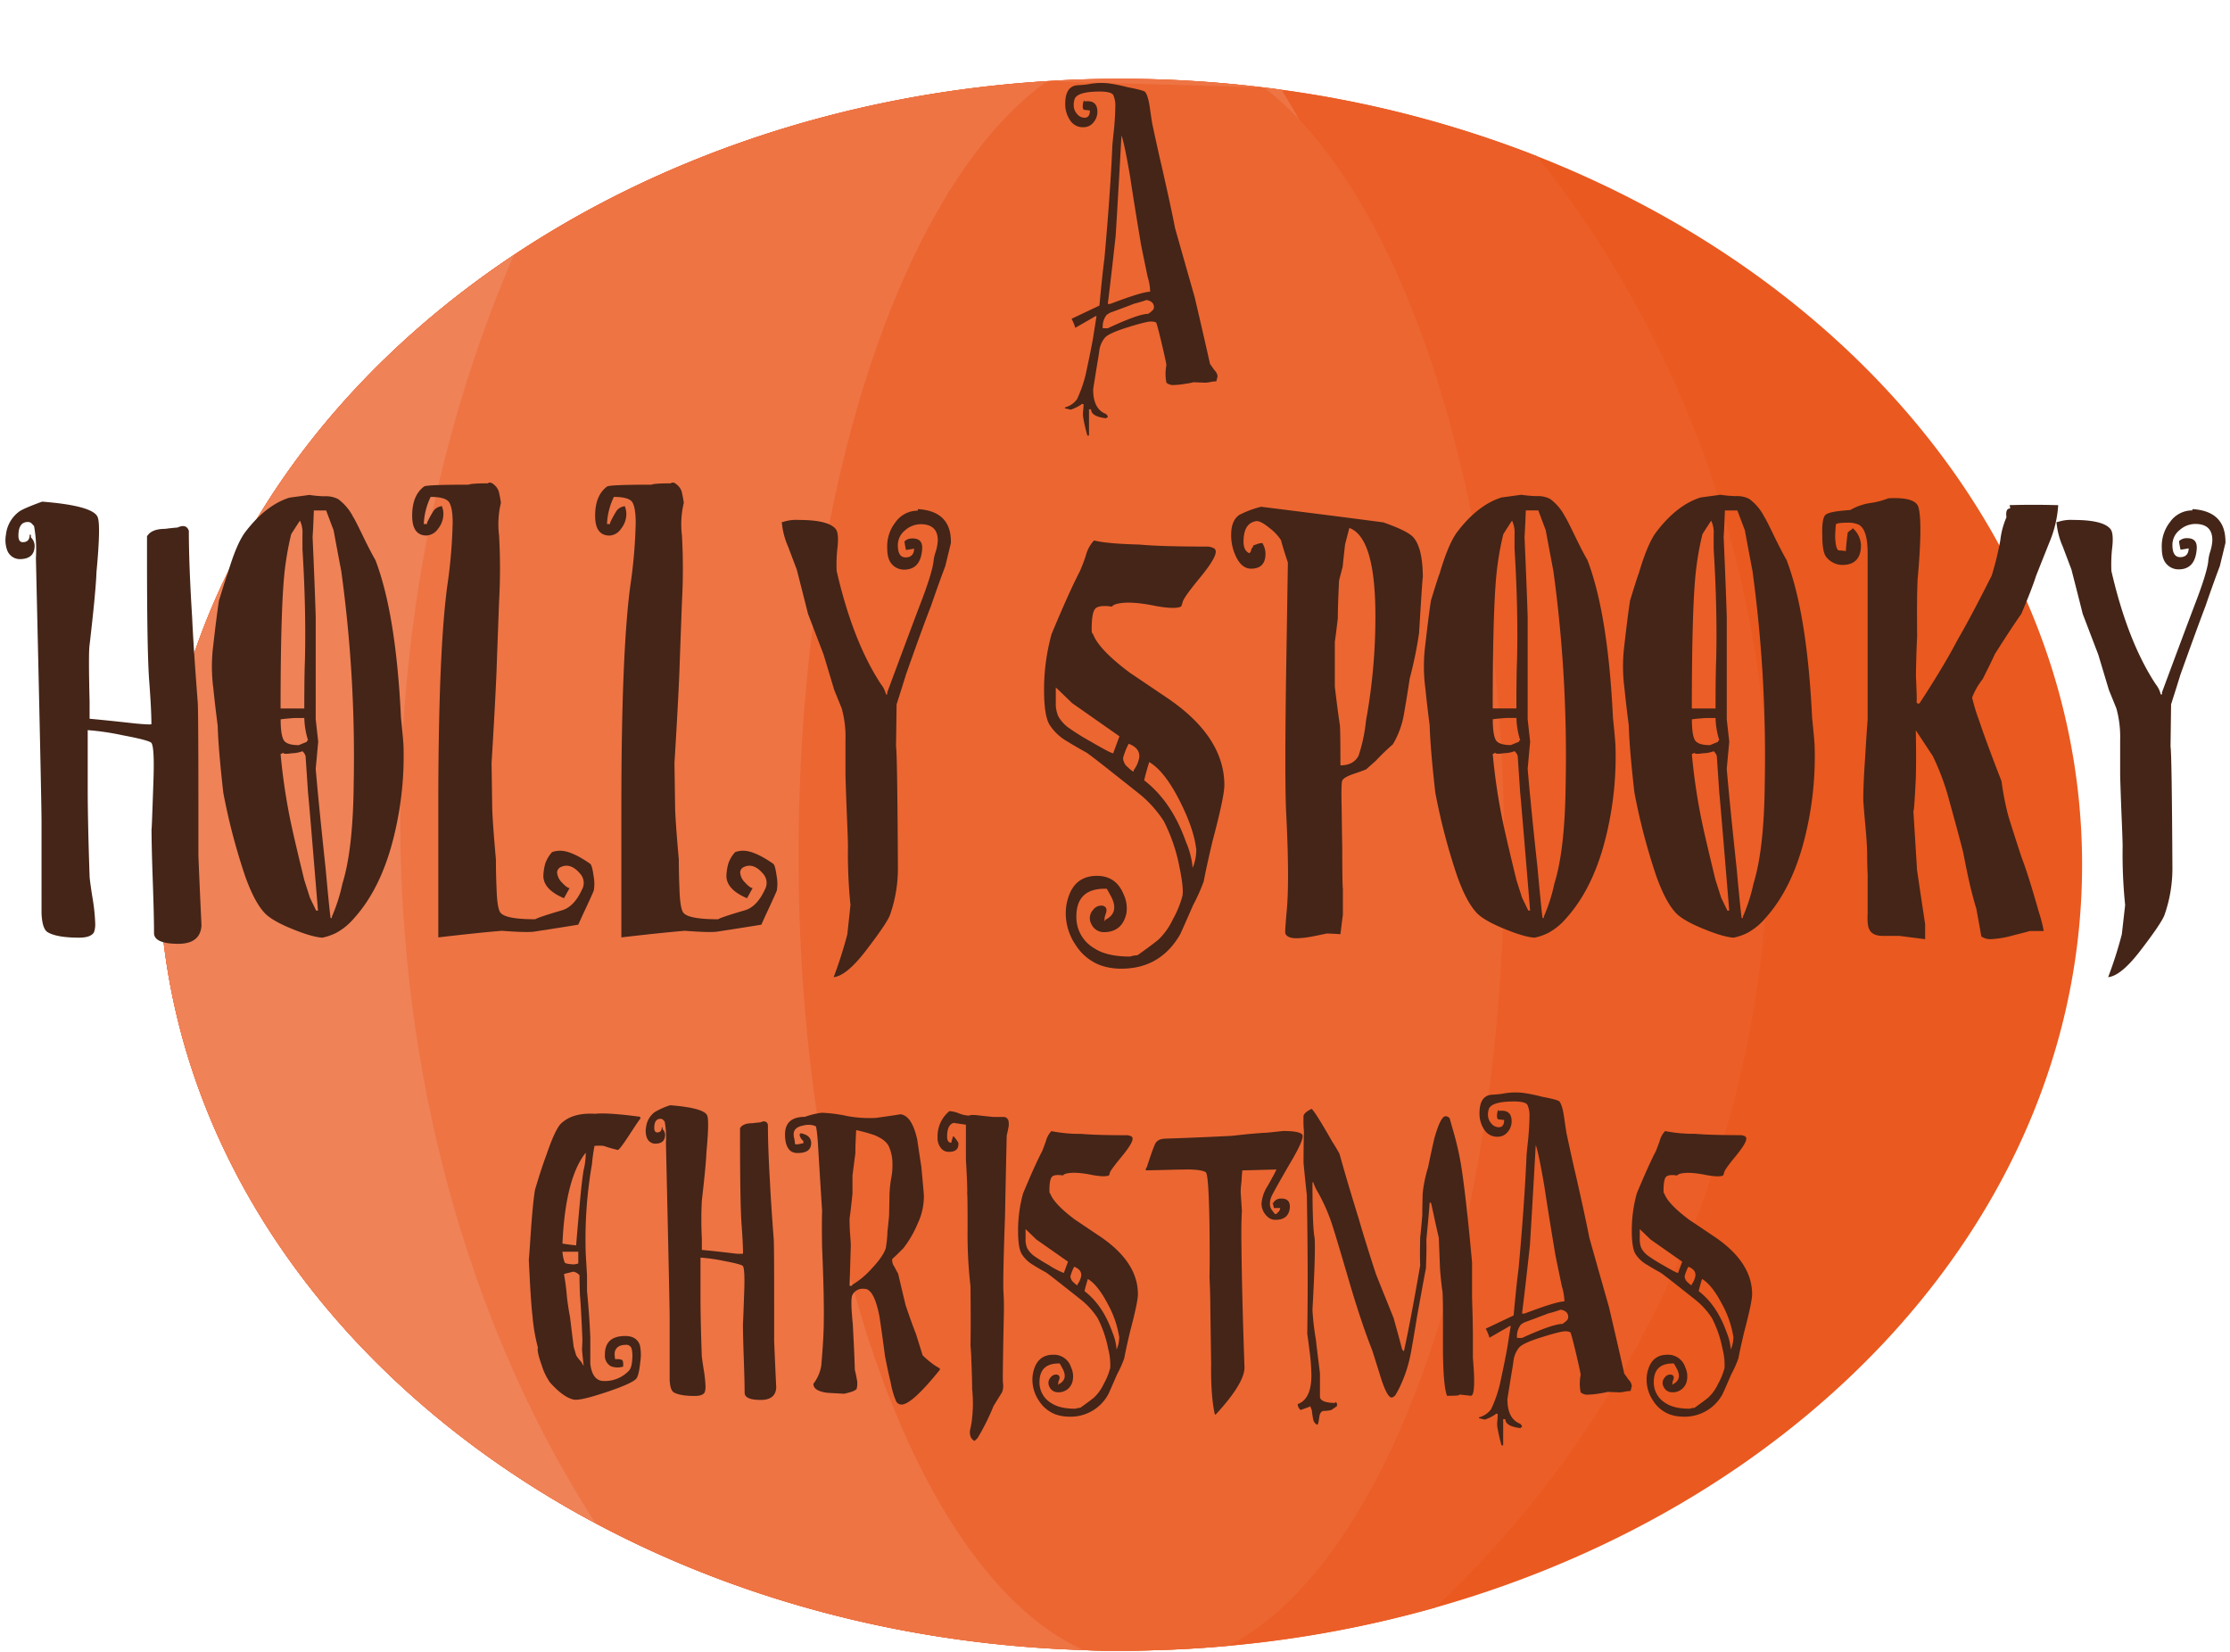 <svg xmlns="http://www.w3.org/2000/svg" width="675" height="500" viewBox="0 0 675 500"><defs><style>.cls-1{fill:#ea591f;}.cls-2{fill:#eb5e28;}.cls-3{fill:#ee7444;}.cls-4{fill:#ec6632;}.cls-5{fill:#ef8257;}.cls-6{fill:#442518;}</style></defs><title>start_screen_title</title><g id="final"><path class="cls-1" d="M630.23,261.75c0,104.13-81.84,192.62-195.8,224.85a344.21,344.21,0,0,1-62.67,11.57q-11.29,1.05-22.83,1.34c-3.23.09-6.49.14-9.75.14-3.74,0-7.48,0-11.19-.2C172.43,494.66,48.13,390.07,48.13,261.75c0-125.3,118.5-228,268.91-237.2q11-.71,22.14-.7a356.35,356.35,0,0,1,43.44,2.64c1.79.2,3.56.44,5.34.7a335.51,335.51,0,0,1,77.25,20.07C562.83,85.65,630.23,167.26,630.23,261.75Z"/><path class="cls-2" d="M535.44,250.15c0,93.62-38.93,177.84-101,236.45a344.21,344.21,0,0,1-62.67,11.57q-11.29,1.05-22.83,1.34c-3.23.09-6.49.14-9.75.14-3.74,0-7.48,0-11.19-.2C172.43,494.66,48.13,390.07,48.13,261.75c0-125.3,118.5-228,268.91-237.2q11-.71,22.14-.7a356.35,356.35,0,0,1,43.44,2.64c1.79.2,3.56.44,5.34.7a335.51,335.51,0,0,1,77.25,20.07C509.11,102.53,535.44,173.15,535.44,250.15Z"/><path class="cls-3" d="M444.65,237.09c0,104.07-36.93,197.66-95.72,262.42-3.23.09-6.49.14-9.75.14-3.74,0-7.48,0-11.19-.2C172.43,494.66,48.13,390.07,48.13,261.75c0-125.3,118.5-228,268.91-237.2q11-.71,22.14-.7a356.35,356.35,0,0,1,43.44,2.64c1.79.2,3.56.44,5.34.7,1.79,2.93,3.53,5.92,5.24,8.93l0,0C425.67,93.22,444.65,162.47,444.65,237.09Z"/><path class="cls-4" d="M455.33,258.85c0,117.09-35.75,215-83.57,239.32q-11.29,1.05-22.83,1.34c-3.23.09-6.49.14-9.75.14-3.74,0-7.48,0-11.19-.2-49.16-22-86.27-121.33-86.27-240.6,0-110.25,31.69-203.46,75.32-234.3l65.58,1.94a89.41,89.41,0,0,1,10.58,9.63l0,0C429.89,75,455.33,160.09,455.33,258.85Z"/><path class="cls-5" d="M180.25,461.07C100.68,418.62,48.13,345.19,48.13,261.75c0-74.47,41.87-140.94,107.4-184.55-17.79,41.2-29.4,87.65-33.11,137.29C115.42,308.26,138.06,395.67,180.25,461.07Z"/><path class="cls-6" d="M367.55,112a3.12,3.12,0,0,1,1,1.92c-.17.64-.29,1.14-.38,1.51a9.67,9.67,0,0,0-1.82.21,10.4,10.4,0,0,1-1.45.2l-3.65-.14a19.59,19.59,0,0,1-2.52.48,22.48,22.48,0,0,1-3.28.35,3.2,3.2,0,0,1-2.39-.69,13.92,13.92,0,0,1,0-5.34q-.13-1.09-1.51-6.91c-.93-3.87-1.47-5.86-1.64-6a3.84,3.84,0,0,0-1.51-.27q-1.52,0-7.56,1.91-5.16,1.65-6.36,2.94a7.69,7.69,0,0,0-1.7,3.77c-.17,1.28-.38,2.6-.63,4q-1.26,7.8-1.26,7.93,0,5.9,3.78,7.39a1.31,1.31,0,0,1,.44.41,1.17,1.17,0,0,1,.19.69h-.38v.27c-3.11-.36-4.66-1.28-4.66-2.73h-.63v7.93h-.5a53.85,53.85,0,0,1-1.26-5.47,7.74,7.74,0,0,1,0-2.05q.12-1.51.12-1.92-.63-.27-.63,0A12.56,12.56,0,0,1,324.1,124l-1.77-.41v-.27a6.49,6.49,0,0,0,3.66-2.47,39.28,39.28,0,0,0,2.64-7.52c1.34-6.21,2.19-10.49,2.52-12.87l.76-4.79h-.25l-6.18,3.56a14.1,14.1,0,0,0-1.13-2.74l8.44-4q.88-9.58,1.51-14.24,1.77-19.56,2.39-33.94c0-.36.17-2.1.51-5.2q.38-4.24.38-6.57a7.8,7.8,0,0,0-.63-3.83c-.43-.64-1.77-1-4-1q-6.93,0-7.69,2.33A5.49,5.49,0,0,0,325,31.8a3.9,3.9,0,0,0,1,2.67,2.94,2.94,0,0,0,2.26,1.16c1.1,0,1.64-.73,1.64-2.19l-1.7-.2c-.38-.05-.52-.53-.44-1.44s.25-1.37.5-1.37v.28q3.92-.55,3.91,3.14a4.9,4.9,0,0,1-1.2,3.22,3.82,3.82,0,0,1-3.08,1.44,4.56,4.56,0,0,1-4-2.12,8.63,8.63,0,0,1-1.45-5q0-5.61,4.16-5.61c1.26-.09,2.18-.18,2.77-.27a20.22,20.22,0,0,1,6.17-.28,49,49,0,0,1,5.79,1.17c3.19.61,5,1.09,5.29,1.43.59.73,1.05,2.24,1.39,4.53.25,1.73.5,3.42.76,5.07q2,9.32,2.77,12.47,2.9,12.75,4.15,19.19,3.92,13.84,5.92,20.83,3.15,13.44,4.66,20.29C366.38,110.3,366.8,110.9,367.55,112ZM349.29,93c0-1.19-.76-1.92-2.27-2.19a36.16,36.16,0,0,1-3.65,1.09q-4.29,1.65-6.55,2.46a5.54,5.54,0,0,0-1.89,1,5.74,5.74,0,0,0-1.13,4h1.51Q344.63,95,347.53,95a8.3,8.3,0,0,0,1.38-1.1A1.36,1.36,0,0,0,349.29,93Zm-14-1h.75q9.7-3.7,12.1-3.7a16.13,16.13,0,0,0-.76-4.51q-1.51-7.26-2-9.72-2.26-13.55-3.27-20.39Q340.34,43.31,339.46,41q-1.12,20.25-1.76,30.38Q336.19,85.18,335.31,92Z"/><path class="cls-6" d="M12.76,151.84q15.5,1.23,16.82,4.72.95,2.48-.38,16.63-.19,5.75-2.08,22-.37,2.25,0,17.24v5.13q4.77.42,13.93,1.44c3.06.28,4.65.34,4.78.2q0-4.3-.67-13.13t-.66-37.78v-5.95c.88-1.5,2.71-2.26,5.48-2.26.88-.13,2.14-.27,3.78-.41,1.76-.82,2.9-.47,3.4,1q0,10.25,1,26.23.38,8.61,1.7,25.82.18,3.08.19,29.11v17q.26,7,.94,21.31-.37,5.53-7,5.54c-4.91,0-7.37-1.1-7.37-3.28q0-5.12-.38-15.86t-.37-16.06q0,2.87.56-13.71.38-10.44-.58-11.87c-.38-.54-3.3-1.33-8.76-2.35A78.44,78.44,0,0,0,26.55,221v17.45q0,10.28.57,26.69,0,1,.85,6.46a57.44,57.44,0,0,1,.85,7.91,7.15,7.15,0,0,1-.37,2.67c-.63,1.09-2.12,1.64-4.49,1.64q-6.72,0-9.52-1.64c-1.12-.69-1.74-2.6-1.87-5.75V248.53q0-6.17-1.7-79.65a40,40,0,0,0-.56-9.65l-.67-.72A1.58,1.58,0,0,0,8.42,158q-2.83,0-2.84,4.11c0,1.37.44,2,1.32,2,1.39,0,2.08-.75,2.08-2.26h.38v.82a3.64,3.64,0,0,1,1.13,2.47q0,4.09-4.53,4.1a4.11,4.11,0,0,1-3.78-2.67,9,9,0,0,1-.38-4.72,10,10,0,0,1,4-7Q7.09,153.9,12.76,151.84Z"/><path class="cls-6" d="M119.51,252q-3.78,16.43-12.28,25.87a19.19,19.19,0,0,1-5.48,4.51,17.5,17.5,0,0,1-4.16,1.44Q94.38,283.65,88,281t-8.32-5.14q-2.83-3.27-5.48-10.67a188.06,188.06,0,0,1-6.61-25.25q-1.51-13.35-1.7-20.32-.75-5.75-1.32-11.3a51.09,51.09,0,0,1-.19-11.49q1.13-10.05,1.89-15,2.26-7.38,2.64-8.21,2.66-9,5.29-12.52,6.24-8.21,13.42-10.47l6-.82a37.54,37.54,0,0,0,4.54.41,8.16,8.16,0,0,1,4.15.82,15.26,15.26,0,0,1,4.54,5.34c.38.55,1.38,2.5,3,5.85s2.9,5.78,3.78,7.29q6.24,16.22,7.75,47.83c.38,3.56.63,6.29.75,8.21A101.38,101.38,0,0,1,119.51,252ZM84.93,214.45h7.18V214q0-9.43.19-14.16.38-15.4-.75-33.67V161.7a8.29,8.29,0,0,0-.76-4.11c-1.26,1.92-2.14,3.28-2.65,4.11a90.24,90.24,0,0,0-1.7,9Q84.93,180.8,84.93,214.45Zm8.32,9.65a24.62,24.62,0,0,1-1.14-6.77h-3c-1.89.14-3.28.27-4.16.41,0,3,.29,5.06.85,6.16s2.11,1.64,4.63,1.64c1-.41,1.83-.75,2.46-1C92.87,224.24,93,224.1,93.25,224.1Zm3,51.53q-2.83-34.49-3-35.52l-.76-11.29a3.38,3.38,0,0,0-.94-1.43,9.73,9.73,0,0,1-3.22.61c-1.76.28-2.64.21-2.64-.2a1.1,1.1,0,0,1-.76.41,183.66,183.66,0,0,0,2.84,19.5q1.13,5.55,4.34,18.68l1.7,5.34,1.89,3.9Zm7-103q-1.52-8-2.27-12.12l-2.26-6H95c-.13,3.7-.26,6.36-.38,8q.71,16.22.94,24.22v31l.76,6.77-.76,8.21q.87,10.28,3,30.18,1.13,12.32,1.51,15h.38v-.41a52.36,52.36,0,0,0,3.21-10.06q3.21-10.26,3.4-30.18A412.39,412.39,0,0,0,103.26,172.58Z"/><path class="cls-6" d="M141.8,146.71q.94-.41,5.86-.41c.5-.41,1.13-.27,1.89.41a4.57,4.57,0,0,1,1.41,2,34.37,34.37,0,0,1,.66,3.49,27.81,27.81,0,0,0-.56,9.86,177.22,177.22,0,0,1,0,20.11q-.76,20.53-.76,20.94-.44,10.47-1.51,27.92,0-.62.19,12.73,0,3.69,1.13,16.42,0,4.32.19,8.62.19,6.58,1.32,7.6,1.71,1.85,10.4,1.85c.62-.41,3.27-1.3,7.93-2.67q3.78-1,6.24-6.37a4.14,4.14,0,0,0-.38-4.51c-2-2.46-4-3.22-6.05-2.26a1.85,1.85,0,0,0-1.13,1.64,4.71,4.71,0,0,0,1.51,3.08c1,1.1,1.76,1.64,2.27,1.64l-1.7,3.08q-6.24-2.65-6.24-6.77a15.83,15.83,0,0,1,.57-3.7,9.89,9.89,0,0,1,2.08-3.49,7.2,7.2,0,0,1,2.45-.41q3.41,0,9.07,3.94c.38.28.73,1.45,1,3.52a12.62,12.62,0,0,1,.1,4.56q-.57,1.46-3.39,7.46l-1.32,2.9q-4.51.75-13,2.05-2.07.42-10.16-.2-7.35.61-19.2,2V244.22q0-46.6,2.72-66.92a153.23,153.23,0,0,0,1.63-19.09q0-4.32-1-6.06t-5.67-1.74a21,21,0,0,0-2.08,8.21h1v-.41A29.53,29.53,0,0,1,131,155a3.4,3.4,0,0,1,2.46-1.74c.25-.14.37-.07.37.2a5.77,5.77,0,0,1,.38,2.06,7.13,7.13,0,0,1-1.6,4.51,4.52,4.52,0,0,1-3.5,2.06q-4.35,0-4.35-6,0-6.15,3.59-8.82Q129,146.71,141.8,146.71Z"/><path class="cls-6" d="M197.16,146.71q.94-.41,5.85-.41c.51-.41,1.14-.27,1.89.41a4.52,4.52,0,0,1,1.42,2,34.37,34.37,0,0,1,.66,3.49,27.81,27.81,0,0,0-.56,9.86,182,182,0,0,1,0,20.11q-.76,20.53-.76,20.94-.43,10.47-1.51,27.92,0-.62.19,12.73,0,3.69,1.13,16.42,0,4.32.19,8.62c.12,4.39.57,6.92,1.32,7.6q1.71,1.85,10.39,1.85.94-.62,7.94-2.67,3.78-1,6.23-6.37a4.12,4.12,0,0,0-.37-4.51c-2-2.46-4-3.22-6-2.26a1.83,1.83,0,0,0-1.13,1.64,4.71,4.71,0,0,0,1.51,3.08c1,1.1,1.76,1.64,2.27,1.64l-1.7,3.08q-6.24-2.65-6.24-6.77a15.83,15.83,0,0,1,.57-3.7,9.89,9.89,0,0,1,2.08-3.49,7.2,7.2,0,0,1,2.45-.41q3.4,0,9.07,3.94c.38.28.72,1.45,1,3.52a12.56,12.56,0,0,1,.09,4.56q-.56,1.46-3.38,7.46l-1.32,2.9q-4.52.75-13,2.05c-1.39.28-4.77.21-10.17-.2q-7.34.61-19.19,2V244.22q0-46.6,2.71-66.92a151.31,151.31,0,0,0,1.63-19.09q0-4.32-.94-6.06t-5.67-1.74a20.83,20.83,0,0,0-2.08,8.21h.95v-.41a29.53,29.53,0,0,1,1.7-3.19,3.38,3.38,0,0,1,2.45-1.74c.26-.14.38-.07.38.2a6,6,0,0,1,.38,2.06,7.14,7.14,0,0,1-1.61,4.51,4.49,4.49,0,0,1-3.49,2.06q-4.35,0-4.35-6,0-6.15,3.59-8.82Q184.31,146.71,197.16,146.71Z"/><path class="cls-6" d="M277.83,154.1q10.2.61,10,10.26l-1.7,7c-1.14,3-2.59,7-4.35,12.12q-2.64,6.76-7.56,20.73-.94,3.08-2.83,9L271.22,226q.38,1.85.57,36.54a42.43,42.43,0,0,1-2.46,14.58q-1.12,2.67-7.27,10.67t-10.11,8h.38a126.51,126.51,0,0,0,4.15-13l.95-8.86a151.33,151.33,0,0,1-.76-17.71q0-1.84-.38-10.7c-.25-6.59-.37-10.36-.37-11.33V224.09a32.45,32.45,0,0,0-1.14-9.67l-2.26-5.56-3.22-10.71-4.72-12.35q-1.14-4.53-3.4-13.39l-2.65-7a23.23,23.23,0,0,1-1.89-7.41H237a12.48,12.48,0,0,1,4.73-.62q9.25,0,11.33,2.88.94,1.44.38,6a43,43,0,0,0-.19,6.57q4.91,21.36,13.42,34.28a7.75,7.75,0,0,1,1.51,3.08h.38v-.61q5.48-14.79,9.82-26.28,3.59-9.24,4.16-13.14a13.16,13.16,0,0,1,.66-3.08,13.46,13.46,0,0,0,.66-3.49q0-4.92-5.18-4.92a7.21,7.21,0,0,0-4.71,1.84,5.7,5.7,0,0,0-2.2,4.52c0,2.46.78,3.69,2.36,3.69s2.55-.88,2.55-2.66c-.63.13-1.45.27-2.46.41-.37-1.78-.5-2.67-.37-2.67a3.37,3.37,0,0,1,2.37-.82c2.07,0,3,1,2.92,3.08-.26,4.24-2.08,6.36-5.48,6.36a4.83,4.83,0,0,1-3.59-1.54c-1-1-1.51-2.63-1.51-4.82a11.86,11.86,0,0,1,2.5-8,8.21,8.21,0,0,1,6.75-3.49Z"/><path class="cls-6" d="M370.6,237.65q0,3.49-3.59,17-1.89,8-2.65,12.11a53.08,53.08,0,0,1-3.21,7.19q-3.21,7.38-4,9-6,10.26-17.76,10.26a19.32,19.32,0,0,1-6.23-1,15.3,15.3,0,0,1-7.56-6.16,17,17,0,0,1-3-9.65,14.9,14.9,0,0,1,.75-4.72q2.08-6.57,8.69-6.57,5.86,0,8.13,5.75a9.65,9.65,0,0,1,.75,5.75q-1.32,5.54-6.8,5.54a4.11,4.11,0,0,1-3.78-2.47,3.65,3.65,0,0,1,.57-4.31,3,3,0,0,1,2.83-1.23c1.14.28,1.45,1.1.95,2.47s-.44,2.25-.19,2.25v-.41q4.15-2,2.08-6.57c-1.14-2.18-1.7-3.14-1.7-2.87q-9.08-.21-9.07,8.42a10.85,10.85,0,0,0,5.48,9.64q3.78,2.47,10.77,2.47a9.18,9.18,0,0,1,2.26-.41q4.35-3.09,6.33-4.72A20.69,20.69,0,0,0,355,278.3a30.89,30.89,0,0,0,2.93-7.19q.38-2.46-.95-8.82a51.88,51.88,0,0,0-4.72-13.76,35.57,35.57,0,0,0-6.61-7.59q-1-.83-7.75-6.16-7.76-6.17-9.07-7-3-1.65-6-3.49a15.2,15.2,0,0,1-5.19-5c-1.07-1.85-1.61-5.3-1.61-10.37a63.08,63.08,0,0,1,2.27-17q5.3-12.72,8.5-18.88a51.59,51.59,0,0,0,1.89-4.93,10.36,10.36,0,0,1,2.46-4.52q4,1,13.6,1.23,6.62.63,21,.62a6.09,6.09,0,0,1,1.7.51A1.18,1.18,0,0,1,368,167q0,2.06-4.82,7.91t-5.19,7.28q-.39,1.44-.57,1.44-1.89.83-7.56-.2-7.94-1.65-11.9-.62c-.88.28-1.32.55-1.32.82-2.77-.41-4.51-.17-5.2.72s-1,2.91-1,6.06c0,.95.13,1.43.38,1.43q1.69,4.73,11.34,11.91.94.61,10.39,7Q370.6,222.67,370.6,237.65Zm-31.75-14.78L324.5,212.81c-2.4-2.32-4-3.9-4.92-4.72v4.52a9.53,9.53,0,0,0,.76,4.2,11,11,0,0,0,3,3.39,72.37,72.37,0,0,0,6.9,4.31c4,2.33,6.2,3.49,6.71,3.49Zm6,5.95q0-2.46-3.21-3.69a20.63,20.63,0,0,0-1.7,4.31,3.82,3.82,0,0,0,1.42,2.77c.94.89,1.54,1.33,1.79,1.33v-.41A8.79,8.79,0,0,0,344.9,228.82Zm17.19,27.92q-.75-6.15-5.19-14.78t-9-11.29c-.75,2.46-1.26,4.31-1.51,5.54q8.31,6.38,12.66,18.68A25.09,25.09,0,0,1,361,262.7,14.2,14.2,0,0,0,362.09,256.74Z"/><path class="cls-6" d="M430.68,175q0-2.25-1.14,16.63a125.92,125.92,0,0,1-2.83,13.75q-.76,5.13-1.7,10.47a26.52,26.52,0,0,1-3.4,9.44,69.12,69.12,0,0,0-5.11,4.93l-3,2.67c-1.39.55-2.71,1-4,1.44q-2.83,1-3.21,1.95c-.25.61-.31,3.32-.19,8.1q.19,13.56.19,11.91,0,11.51.19,12.73v7.8l-.75,5.95c-1.89-.13-3.28-.2-4.16-.2-1.26.27-2.58.55-4,.82a28.59,28.59,0,0,1-5.1.61c-1.89,0-3-.47-3.4-1.43q-.19-.21.38-6.57.94-9.44-.19-31-.39-10.47,0-38.8l.57-35.92q-1.51-4.51-2.08-6.78a14.61,14.61,0,0,0-3.5-3.69c-1.83-1.51-3.18-2.19-4.06-2.06q-3.78.63-3.78,6.16c0,1.65.44,2.74,1.32,3.29.38.41.69.2,1-.62a1,1,0,0,1,.28-.72,1,1,0,0,0,.29-.71c2-.83,3-1,3-.42a6.19,6.19,0,0,1,.75,2.88q0,4.51-4.34,4.52c-1.77,0-3.21-1.06-4.35-3.19a14.82,14.82,0,0,1-1.7-7.08c0-2.87.82-4.86,2.46-6a30,30,0,0,1,6.61-2.47q23.06,2.88,37,4.73,7,2.46,8.88,4.31Q430.68,165.59,430.68,175Zm-14.36,11.5q0-23.82-7.89-26.69l-1.28,4.92q-.56,4.93-.73,6.78c-.61,2.33-1,3.77-1.1,4.31q-.37,7.39-.37,11.29c-.37,3.15-.67,5.54-.91,7.19v13.54q.93,7.81,1.51,11.5.18,1,.19,12.32c2.64,0,4.47-1,5.47-2.88a49.21,49.21,0,0,0,2.27-10.67A174.25,174.25,0,0,0,416.32,186.54Z"/><path class="cls-6" d="M486.41,252q-3.78,16.43-12.28,25.87a19.05,19.05,0,0,1-5.48,4.51,17.35,17.35,0,0,1-4.16,1.44q-3.21-.19-9.63-2.87t-8.32-5.14q-2.84-3.27-5.48-10.67a188.06,188.06,0,0,1-6.61-25.25q-1.51-13.35-1.7-20.32-.75-5.75-1.32-11.3a51.09,51.09,0,0,1-.19-11.49c.76-6.7,1.38-11.7,1.89-15q2.26-7.38,2.64-8.21,2.66-9,5.29-12.52,6.24-8.21,13.42-10.47l6-.82a37.29,37.29,0,0,0,4.53.41,8.23,8.23,0,0,1,4.16.82,15.35,15.35,0,0,1,4.53,5.34q.57.82,3,5.85t3.78,7.29q6.24,16.22,7.75,47.83c.38,3.56.63,6.29.75,8.21A101.38,101.38,0,0,1,486.41,252Zm-34.58-37.57H459V214q0-9.43.19-14.16.38-15.4-.75-33.67V161.7a8.29,8.29,0,0,0-.76-4.11c-1.26,1.92-2.14,3.28-2.64,4.11a84.79,84.79,0,0,0-1.7,9Q451.83,180.8,451.83,214.45Zm8.32,9.65a24.62,24.62,0,0,1-1.14-6.77h-3c-1.89.14-3.28.27-4.16.41,0,3,.29,5.06.85,6.16s2.11,1.64,4.63,1.64c1-.41,1.83-.75,2.46-1C459.77,224.24,459.89,224.1,460.15,224.1Zm3,51.53q-2.84-34.49-3-35.52l-.76-11.29a3.38,3.38,0,0,0-.94-1.43,9.72,9.72,0,0,1-3.21.61c-1.77.28-2.65.21-2.65-.2a1.08,1.08,0,0,1-.76.41,186.28,186.28,0,0,0,2.84,19.5q1.13,5.55,4.34,18.68l1.7,5.34,1.89,3.9Zm7-103q-1.52-8-2.27-12.12l-2.26-6h-3.78c-.13,3.7-.26,6.36-.38,8q.7,16.22.95,24.22v31l.75,6.77-.75,8.21q.85,10.28,3,30.18,1.13,12.32,1.51,15h.38v-.41a52.36,52.36,0,0,0,3.21-10.06q3.21-10.26,3.4-30.18A412.39,412.39,0,0,0,470.16,172.58Z"/><path class="cls-6" d="M546.68,252q-3.78,16.43-12.28,25.87a19.19,19.19,0,0,1-5.48,4.51,17.5,17.5,0,0,1-4.16,1.44q-3.21-.19-9.64-2.87t-8.31-5.14q-2.83-3.27-5.48-10.67a188.06,188.06,0,0,1-6.61-25.25q-1.52-13.35-1.7-20.32-.76-5.75-1.32-11.3a51.09,51.09,0,0,1-.19-11.49q1.13-10.05,1.89-15,2.27-7.38,2.64-8.21,2.64-9,5.29-12.52,6.24-8.21,13.42-10.47l6-.82a37.54,37.54,0,0,0,4.54.41,8.16,8.16,0,0,1,4.15.82,15.26,15.26,0,0,1,4.54,5.34c.38.55,1.38,2.5,3,5.85s2.9,5.78,3.78,7.29q6.24,16.22,7.75,47.83c.37,3.56.63,6.29.75,8.21A101.38,101.38,0,0,1,546.68,252ZM512.1,214.45h7.18V214q0-9.43.19-14.16.38-15.4-.76-33.67V161.7a8.31,8.31,0,0,0-.75-4.11c-1.26,1.92-2.14,3.28-2.65,4.11a87.43,87.43,0,0,0-1.7,9Q512.1,180.8,512.1,214.45Zm8.32,9.65a24.62,24.62,0,0,1-1.14-6.77h-3c-1.89.14-3.28.27-4.16.41q0,4.51.85,6.16t4.63,1.64c1-.41,1.83-.75,2.46-1C520,224.24,520.16,224.1,520.42,224.1Zm3,51.53q-2.84-34.49-3-35.52l-.76-11.29a3.27,3.27,0,0,0-.95-1.43,9.59,9.59,0,0,1-3.21.61c-1.76.28-2.64.21-2.64-.2a1.1,1.1,0,0,1-.76.41,183.66,183.66,0,0,0,2.84,19.5q1.13,5.55,4.34,18.68l1.7,5.34,1.89,3.9Zm7-103q-1.51-8-2.27-12.12l-2.27-6h-3.77c-.13,3.7-.26,6.36-.38,8q.71,16.22.94,24.22v31l.76,6.77-.76,8.21q.87,10.28,3,30.18,1.13,12.32,1.51,15h.37v-.41a51.84,51.84,0,0,0,3.22-10.06q3.21-10.26,3.4-30.18A414.82,414.82,0,0,0,530.43,172.58Z"/><path class="cls-6" d="M571.61,150.82q8.13-.42,9.07,2.66,1.32,4.72-.25,22-.25,5.34-.13,17.24-.24,3.9-.37,11.91c.24,5.2.31,7.8.18,7.8.13.55.44.69.94.41q7.26-11.09,11.56-19.3,3.72-6.36,10.25-19.29a88.17,88.17,0,0,0,2.61-10.68,24.24,24.24,0,0,1,1.87-7c-.25-1.77.12-2.67,1.12-2.67a3.85,3.85,0,0,0-.19-1q7.17-.21,14.36,0H623A34.43,34.43,0,0,1,620.4,164q-2.05,5.14-4.1,10.3-1.31,4.11-4.47,11.53-2.79,3.92-8,12.15c-.74,1.65-2,4.19-3.72,7.62a20.79,20.79,0,0,0-3.17,5.56,60.19,60.19,0,0,0,2.14,7q2.13,6.39,6.77,18.33a84.07,84.07,0,0,0,2,10.3c.86,2.88,2.23,7.14,4.08,12.77q2,5.15,5.2,16.47a42.32,42.32,0,0,1,1.49,5.77h-4.2c-.38.13-2.07.58-5.06,1.33a30.46,30.46,0,0,1-6.58,1.13,4.67,4.67,0,0,1-3.05-.82c-.38-2.19-.89-5-1.52-8.42q-.59-1.85-1.53-5.54T594.24,258q-1.35-5.33-4.2-15.6a73.55,73.55,0,0,0-5-13.55q-2.69-4.09-5.15-7.8.18,8.47,0,14.67-.57,11.58-.76,9.3.38,6,1.13,18.18,0,.21,2.46,16.54v4.54l-7.83-1h-5c-2,0-3.37-.61-4-1.84q-.76-1.23-.57-4.92V264.78q-.15-3.69-.15-5.95,0-3.06-.51-8.6c-.34-3.69-.57-6.42-.66-8.2q0-4.71.52-12.09.54-9,.8-12.1V167.43q0-7.17-2.7-8.61a7.33,7.33,0,0,0-3.08-.61c-2.57,0-3.85.2-3.85.61-.13,1.37-.2,2.67-.2,3.9q.19,3.9,1.23,3.9a9.26,9.26,0,0,1,2,.21c.12-1.92.31-3.76.56-5.54,0-.14.25-.38.76-.72s.75-.58.75-.72A7.26,7.26,0,0,1,563.3,165q0,6-5.67,6a6.26,6.26,0,0,1-4.72-2.26q-1.32-1.42-1.32-6.56c-.13-3.56.21-5.68,1-6.37s3.3-1.16,7.46-1.43a17.31,17.31,0,0,1,5.67-2.06A25.15,25.15,0,0,0,571.61,150.82Z"/><path class="cls-6" d="M663.62,154.1q10.21.61,10,10.26l-1.7,7c-1.14,3-2.59,7-4.35,12.12Q665,190.23,660,204.19q-.94,3.08-2.83,9L657,226q.38,1.85.57,36.54a42.43,42.43,0,0,1-2.46,14.58q-1.12,2.67-7.27,10.67t-10.11,8h.38a124,124,0,0,0,4.15-13l1-8.86a151.33,151.33,0,0,1-.76-17.71c0-1.23-.12-4.8-.38-10.7-.25-6.59-.37-10.36-.37-11.33V224.09a32.45,32.45,0,0,0-1.14-9.67l-2.26-5.56-3.22-10.71-4.72-12.35q-1.12-4.53-3.4-13.39l-2.64-7a23,23,0,0,1-1.89-7.41h.37a12.48,12.48,0,0,1,4.73-.62q9.26,0,11.33,2.88.95,1.44.38,6a44.45,44.45,0,0,0-.19,6.57q4.92,21.36,13.42,34.28a7.75,7.75,0,0,1,1.51,3.08h.38v-.61q5.48-14.79,9.82-26.28,3.59-9.24,4.16-13.14A13.72,13.72,0,0,1,669,167a13.46,13.46,0,0,0,.66-3.49q0-4.92-5.18-4.92a7.21,7.21,0,0,0-4.71,1.84,5.7,5.7,0,0,0-2.2,4.52c0,2.46.78,3.69,2.36,3.69s2.55-.88,2.55-2.66c-.63.13-1.45.27-2.46.41-.37-1.78-.5-2.67-.37-2.67a3.37,3.37,0,0,1,2.37-.82c2.07,0,3,1,2.92,3.08-.26,4.24-2.08,6.36-5.48,6.36a4.83,4.83,0,0,1-3.59-1.54c-1-1-1.51-2.63-1.51-4.82a11.82,11.82,0,0,1,2.51-8,8.18,8.18,0,0,1,6.74-3.49Z"/><path class="cls-6" d="M193.8,412.28c-.25,2.55-.63,4.2-1.13,4.93q-1.14,1.5-9.13,4.17t-9.89,2.26q-3.15-.69-7.18-5.2a18.52,18.52,0,0,1-2.52-5.27c-1-2.78-1.38-4.54-1.13-5.27a54.43,54.43,0,0,1-1.64-9.58q-.37-3-.76-10c-.17-3.29-.29-5.7-.37-7.25,0,1,.2-1.74.63-8.22q.62-8.89,1.26-12.72,2.13-7.12,3.4-10.4,2.5-7.39,4.28-9.45,3.52-3.56,10.45-3.15,3.78-.4,13.1.83.63,0,.63.27c.08.09.08.23,0,.41-.08,0-1.26,1.73-3.52,5.2-1.85,2.83-2.95,4.24-3.28,4.24a40.54,40.54,0,0,1-4.28-1.23,13.76,13.76,0,0,0-2.77,0,53.68,53.68,0,0,0-.76,5.48,132.12,132.12,0,0,0-1.89,27.23q.25,4.24.38,6.43v4.79q.75,7.53,1,14.1v7.94c.42,3.46,1.8,5.2,4.15,5.2a10,10,0,0,0,7.56-3.15c.59-.64.92-1.87,1-3.7a9,9,0,0,0-.19-2.87,1.64,1.64,0,0,0-1.83-1.23c-1.76,0-2.85.68-3.27,2.05a6.29,6.29,0,0,0,.13,2.33,3.55,3.55,0,0,1,2.07.2c.3.23.4.89.32,2a5.63,5.63,0,0,1-3.78-.14A3.67,3.67,0,0,1,183.1,410c0-3.74,2.05-5.61,6.17-5.61,2.27,0,3.73.91,4.41,2.74A13.93,13.93,0,0,1,193.8,412.28Zm-23.55-35.86c1.84.28,3.23.46,4.16.55v-.27c.34-4.2.72-8.44,1.11-12.73s.77-7.53,1.12-9.72a22.1,22.1,0,0,0,.66-5.34Q171.15,356.59,170.25,376.42Zm.69,5.75c.21.27,1.11.46,2.71.55a7.07,7.07,0,0,0,1.39-.28v-3.55h-4.79A11,11,0,0,0,170.94,382.17Zm5.73,31.2c-.25-2.19-.42-3.83-.5-4.92.08-1.37.12-2.37.12-3q-.37-9-.75-13.55-.14-4-.13-5.89a3.08,3.08,0,0,0-1.89-1.09l-2.77.68v.28a68.78,68.78,0,0,1,.88,7c.34,2.56.63,4.43.89,5.62q.75,6.15,1.13,9.17l.76,2.6a10.87,10.87,0,0,0,1.07,1.43,6.32,6.32,0,0,1,1,1.44C176.52,413.28,176.59,413.37,176.67,413.37Z"/><path class="cls-6" d="M202.87,334.54q10.32.82,11.21,3.15.63,1.65-.25,11.09-.14,3.83-1.39,14.64a112.14,112.14,0,0,0,0,11.5v3.42q3.18.27,9.29,1a13.32,13.32,0,0,0,3.18.13q0-2.87-.44-8.76T224,345.49v-4c.59-1,1.8-1.5,3.65-1.5q.88-.13,2.52-.27c1.18-.55,1.93-.32,2.27.68q0,6.82.63,17.49.26,5.73,1.13,17.21.14,2.06.13,19.4v11.35q.18,4.64.63,14.21-.26,3.68-4.66,3.68c-3.28,0-4.91-.72-4.91-2.18,0-2.27-.09-5.8-.26-10.57s-.25-8.35-.25-10.71q0,1.9.38-9.14.26-7-.39-7.91-.37-.56-5.84-1.57a51.77,51.77,0,0,0-7-1V392.3q0,6.84.38,17.79c0,.46.19,1.89.57,4.31a38.3,38.3,0,0,1,.57,5.27,4.76,4.76,0,0,1-.25,1.78c-.42.73-1.41,1.09-3,1.09q-4.49,0-6.35-1.09c-.75-.46-1.16-1.73-1.25-3.83V399q0-4.1-1.13-53.1a26.22,26.22,0,0,0-.38-6.43l-.44-.48a1.08,1.08,0,0,0-.82-.34c-1.26,0-1.89.91-1.89,2.74,0,.91.3,1.37.88,1.37.93,0,1.39-.5,1.39-1.51h.25v.55a2.4,2.4,0,0,1,.76,1.64c0,1.83-1,2.74-3,2.74a2.74,2.74,0,0,1-2.51-1.78,5.93,5.93,0,0,1-.26-3.15,6.66,6.66,0,0,1,2.65-4.65A22.16,22.16,0,0,1,202.87,334.54Z"/><path class="cls-6" d="M284.49,414.33v.28Q276,425.14,272.9,425.14a1.91,1.91,0,0,1-1.64-.95,25.63,25.63,0,0,1-1.64-5.62c-.67-2.82-1.25-5.56-1.76-8.21q-.75-5.88-1.64-11.77-1.64-8.62-4.66-8.48A3.48,3.48,0,0,0,258,392q-.63,1.23.12,8.63.51,9.3.63,14c.25,1,.46,2,.63,3a6.1,6.1,0,0,1-.12,2.87,5.12,5.12,0,0,1-1.64.82c-.93.27-1.64.46-2.14.55l-5-.28c-2.86-.36-4.28-1.27-4.28-2.73a12.22,12.22,0,0,0,2.39-5.48q.75-8.75.76-13.27.12-8.07-.51-22.58c-.08-4.93-.08-8.62,0-11.09q-.75-11.62-1.26-20.39c-.25-3.47-.5-5.2-.75-5.2a5.88,5.88,0,0,0-3.78-.14c-1.6.28-2.52,1-2.77,2.06a4.24,4.24,0,0,0,.12,1.78,12.5,12.5,0,0,1,.25,1.77,2.93,2.93,0,0,0,1.39-.06c.67-.14,1.05-.21,1.13-.21v-.68A3.06,3.06,0,0,1,242,343.3h.25V343c2.18.37,3.28,1.37,3.28,3,0,2-1.35,3-4,3a3.54,3.54,0,0,1-2.14-.55q-1.77-1.37-1.77-5.06,0-5.34,6.05-5.34a22.78,22.78,0,0,1,5-1.23,43.44,43.44,0,0,1,7.81,1,36.76,36.76,0,0,0,8.69.55c5.2-.73,7.64-1.1,7.3-1.1q3.53.29,5.17,7.67c.42,2.82.83,5.61,1.26,8.34q.75,8.22.75,8.49a19.26,19.26,0,0,1-1.89,8.62,32.6,32.6,0,0,1-4.28,7.39q-2.14,2.19-3.4,3.29a3.14,3.14,0,0,0,.63,2.32c.67,1.28,1.05,2,1.13,2.06,1,4.28,1.77,7.48,2.27,9.58q2,5.88,3.15,8.75,1.38,4.38,2,6.44a28.1,28.1,0,0,0,4,3.28C284.28,414.06,284.66,414.33,284.49,414.33Zm-14.74-57.62a20.5,20.5,0,0,0,.38-4.65,12.57,12.57,0,0,0-1.12-5.13c-.67-1.32-2.12-2.44-4.37-3.35a47,47,0,0,0-5.48-1.51q-.26,4.65-.25,7l-.87,6.71v5.47q-.51,5.07-.88,7.53c0,1.09,0,2.51.12,4.24.17,2.1.25,3.42.25,4l-.37,12.18h.75v-.27a24.58,24.58,0,0,0,5.86-4.86c2.31-2.42,3.76-4.49,4.34-6.23a35.57,35.57,0,0,0,.51-5.06c.25-2.19.42-3.83.5-4.93.08-4.2.13-6.38.13-6.57A35.06,35.06,0,0,1,269.75,356.71Z"/><path class="cls-6" d="M287.38,336.32a9.25,9.25,0,0,1,2.9.69,9.35,9.35,0,0,0,3,.68c.42-.27,1.6-.27,3.53,0,2.6.28,3.95.41,4,.41h3.28a1.66,1.66,0,0,1,1.13,1,5.27,5.27,0,0,1,0,2.33c-.17.82-.34,1.59-.5,2.32q-.25,10.95-.51,24.36-.63,17.65-.5,22.45.25,3.56.13,7.94-.39,19-.26,20a5.72,5.72,0,0,1-.24,2.87l-2.62,4.24a66.77,66.77,0,0,1-4.85,9.72l-.87.82a2.36,2.36,0,0,1-1.24-1.37,4.08,4.08,0,0,1,0-2.46c.27-1.37.4-2.14.4-2.33a41.81,41.81,0,0,0,.1-9.58c0-1.91-.08-4.88-.25-8.89,0-.91-.08-2.33-.25-4.25q.12-5.88,0-17.92a138.12,138.12,0,0,1-.88-17.59c0-7.34-.05-10.79-.13-10.33.08-.91,0-4.38-.38-10.4V340.43c-2.54-.36-3.78-.55-3.69-.55-1.31.37-2,1.74-2,4.11,0,1.28.42,1.91,1.26,1.91.09-.45.26-1.09.51-1.91h.25a13.24,13.24,0,0,1,1.39,1.91c.16,1.83-.76,2.74-2.78,2.74a2.84,2.84,0,0,1-2.39-1,4.77,4.77,0,0,1-1.13-3.32A9.85,9.85,0,0,1,287.38,336.32Z"/><path class="cls-6" d="M344.44,391.75q0,2.33-2.39,11.36-1.26,5.34-1.76,8.07a34.48,34.48,0,0,1-2.15,4.79c-1.42,3.29-2.31,5.3-2.64,6a12.94,12.94,0,0,1-11.84,6.84,12.78,12.78,0,0,1-4.16-.69,10.29,10.29,0,0,1-5-4.1,11.38,11.38,0,0,1-2-6.43,10,10,0,0,1,.5-3.15q1.4-4.38,5.8-4.38a5.43,5.43,0,0,1,5.41,3.83,6.44,6.44,0,0,1,.51,3.83,4.29,4.29,0,0,1-4.54,3.7,2.76,2.76,0,0,1-2.52-1.64,2.44,2.44,0,0,1,.38-2.88,2,2,0,0,1,1.89-.82c.76.18,1,.73.63,1.64s-.29,1.51-.13,1.51V419q2.78-1.37,1.39-4.37c-.76-1.46-1.13-2.1-1.13-1.92q-6-.13-6.05,5.61a7.25,7.25,0,0,0,3.65,6.43c1.68,1.1,4.08,1.65,7.18,1.65a6.12,6.12,0,0,1,1.51-.28c1.94-1.37,3.34-2.42,4.22-3.15a13.54,13.54,0,0,0,2.9-4.1,20.24,20.24,0,0,0,1.95-4.79,19.51,19.51,0,0,0-.63-5.89,34.72,34.72,0,0,0-3.15-9.17,23.31,23.31,0,0,0-4.4-5.06c-.42-.36-2.15-1.73-5.17-4.11-3.44-2.73-5.46-4.28-6-4.65-1.35-.73-2.69-1.5-4-2.33a10,10,0,0,1-3.47-3.35q-1.07-1.85-1.07-6.91a42,42,0,0,1,1.51-11.36q3.52-8.48,5.67-12.59c.08-.09.5-1.18,1.26-3.28a6.85,6.85,0,0,1,1.64-3,44.35,44.35,0,0,0,9.07.83c2.93.27,7.6.41,14,.41a3.82,3.82,0,0,1,1.13.34.79.79,0,0,1,.38.75q0,1.36-3.21,5.27T336,354.8c-.17.64-.29,1-.37,1-.84.36-2.52.32-5-.14-3.53-.73-6.17-.87-7.94-.41-.59.18-.88.37-.88.55-1.85-.28-3-.12-3.46.48s-.7,1.94-.7,4c0,.64.09,1,.26,1q1.13,3.15,7.55,7.94c.42.27,2.73,1.83,6.93,4.65Q344.44,381.76,344.44,391.75Zm-21.16-9.85-9.57-6.71q-2.4-2.32-3.28-3.15v3a6.41,6.41,0,0,0,.51,2.81,7.42,7.42,0,0,0,2,2.26,52.09,52.09,0,0,0,4.6,2.87,23.34,23.34,0,0,0,4.47,2.33Zm4,4c0-1.1-.71-1.92-2.14-2.47a13.68,13.68,0,0,0-1.13,2.88,2.53,2.53,0,0,0,.94,1.84c.63.6,1,.89,1.2.89v-.27A5.92,5.92,0,0,0,327.31,385.87Zm11.46,18.61a30.59,30.59,0,0,0-3.46-9.86q-3-5.75-6-7.52c-.51,1.64-.84,2.87-1,3.69q5.54,4.24,8.44,12.46a16.63,16.63,0,0,1,1.26,5.2A9.34,9.34,0,0,0,338.77,404.48Z"/><path class="cls-6" d="M388.4,342.34q5,0,5.79,1.1c.51.82-.8,3.83-3.9,9q-5.3,9.18-5.54,10-.88,2.48.37,4l.76,1h.63v-.27a1.9,1.9,0,0,0,1-1.51h-1.89a8.24,8.24,0,0,1-.25-1.09c0-.09-.09-.23-.26-.41h.26a2.63,2.63,0,0,1,2.52-1.37c1.84,0,2.68.95,2.52,2.87q-.39,3.56-4.29,3.56a3.26,3.26,0,0,1-2.52-1,5.38,5.38,0,0,1-1.76-3.83,11.63,11.63,0,0,1,1.89-5.47q2.26-4,2.64-4.93l-10.07.27h-.25c-.09.64-.17,1.78-.26,3.42a24.72,24.72,0,0,0-.25,3.15q.12,1.92.38,5.75-.26,3.82-.13,11.63.13,13.14.89,35.31.38,4.8-8.7,14.64h-.25c-.84-3.65-1.22-8.84-1.13-15.6q0,.13-.25-17c0-2.64-.09-5.65-.25-9q.12-4.24,0-15.88-.25-15-1.08-15.8c-.54-.5-2.16-.8-4.84-.89q-2.78,0-7.69.14l-5.67.13c0-.55.09-.82.26-.82q2.51-7.8,3-7.8c.5-.64,1.51-1,3-1q8.56-.27,19.53-.82c.08,0,1.8-.18,5.16-.55q4.65-.41,5.67-.41Z"/><path class="cls-6" d="M397,335.64q1,.69,6.3,10c.5.73,1.22,1.92,2.14,3.56q2.4,8.63,5.8,19.57,2.13,7.39,5.29,17,1.75,4.38,5.29,13.14l1.51,5.47c.25.91.63,2.33,1.13,4.24.17,0,.25.1.25.28h.26q1.89-8.49,4.91-25.87-.13-2.73,0-8.48.26-2.19.63-6.71,0-2.19.12-6.57a40,40,0,0,1,1.64-7.94q.88-4.37,1.89-8.75,1.89-6.71,3.4-6.71a1.52,1.52,0,0,1,1.26.68l.88,3.15A90.14,90.14,0,0,1,442.31,353q1.51,9.72,3.27,29.15v10.26q0,.82.17,6c.05,2.92.08,4.65.08,5.2v7.39q1,11.49-.62,11.49l-3.6-.41c.58.28-.62.41-3.6.41q-1.12-2.75-1.24-13.33V397.1c0-1.28,0-3.29-.13-6q-.37-2.34-.76-7c-.08-2.1-.21-5.27-.37-9.48q-.51-2.07-1.45-6.46c-.63-2.94-.95-4.31-.95-4.13h-.37q-.25,3.69-1,11.22.12,2.88-.13,8.76-.14.41-2.66,14.37-.9,5.61-1.91,11.22a41.44,41.44,0,0,1-3.42,10.4c-.26.55-.58,1.17-1,1.85a2,2,0,0,1-1.33,1.16c-.93.09-2.07-2-3.42-6.29-.85-2.74-1.69-5.43-2.54-8.08q-3-7.51-6.6-19.57-5.07-17.37-6-19.84a56.09,56.09,0,0,0-3.81-8.35,13.78,13.78,0,0,1-1.4-3h-.25q0,13.54.63,16.7.38,3.56-.63,21.89a76.16,76.16,0,0,0,1.07,9.17q0,.42,1.2,10V423c.33,1.1,1.89,1.65,4.66,1.65v-.28h.25v.28h.25v.95L403,426.79a9.79,9.79,0,0,1-2.14.27c-.84,0-1.35.59-1.51,1.78-.09.64-.21,1.37-.38,2.19-.17,0-.25.09-.25.27a2.46,2.46,0,0,1-1.26-1.85c-.17-.86-.3-1.71-.38-2.53a9.39,9.39,0,0,0-.38-1c-.17-.36-.25-.41-.25-.13l-2.77,1a2.42,2.42,0,0,1-.88-1.78q4.15-1.51,4.15-8.76a62.24,62.24,0,0,0-.5-6.85c-.42-3.28-.67-5.2-.76-5.74q.26-14.93,0-34.35l-.12-7.53q-.37-3.28-1-9.72c0-2.1,0-5.24.13-9.44a37.25,37.25,0,0,1-.13-4.93C394.74,337.05,395.53,336.37,397,335.64Z"/><path class="cls-6" d="M492.94,417.61a3.1,3.1,0,0,1,1,1.92c-.17.64-.29,1.14-.38,1.51a10.45,10.45,0,0,0-1.82.2,9.45,9.45,0,0,1-1.45.21l-3.65-.14a24.4,24.4,0,0,1-2.52.48,22.17,22.17,0,0,1-3.28.34,3.19,3.19,0,0,1-2.39-.68,13.92,13.92,0,0,1,0-5.34q-.13-1.1-1.51-6.91c-.93-3.88-1.47-5.86-1.64-5.95a3.67,3.67,0,0,0-1.51-.28q-1.51,0-7.56,1.92-5.16,1.64-6.36,2.94a7.69,7.69,0,0,0-1.7,3.76c-.17,1.28-.38,2.6-.63,4q-1.26,7.8-1.26,7.94c0,3.92,1.26,6.39,3.78,7.39a1.31,1.31,0,0,1,.44.41,1.22,1.22,0,0,1,.19.69h-.38v.27q-4.67-.56-4.66-2.74H455v7.94h-.5a53.85,53.85,0,0,1-1.26-5.47,7.82,7.82,0,0,1,0-2.06c.08-1,.12-1.64.12-1.91q-.63-.28-.63,0a12.94,12.94,0,0,1-3.27,1.64l-1.77-.41V429a6.49,6.49,0,0,0,3.66-2.47A39.8,39.8,0,0,0,454,419c1.34-6.2,2.19-10.49,2.52-12.86l.76-4.79h-.25l-6.18,3.56a13.66,13.66,0,0,0-1.13-2.74l8.44-4q.88-9.57,1.51-14.23,1.77-19.57,2.39-33.94c0-.36.17-2.1.51-5.2q.38-4.24.38-6.57a7.89,7.89,0,0,0-.63-3.83c-.43-.64-1.77-1-4-1-4.61,0-7.18.78-7.68,2.33a5.44,5.44,0,0,0-.25,1.64,3.94,3.94,0,0,0,1,2.67,3,3,0,0,0,2.26,1.16c1.1,0,1.64-.73,1.64-2.19l-1.7-.2c-.38-.05-.52-.53-.44-1.44s.25-1.37.5-1.37v.27q3.92-.54,3.91,3.15a4.9,4.9,0,0,1-1.2,3.22,3.81,3.81,0,0,1-3.08,1.43,4.54,4.54,0,0,1-4-2.12,8.6,8.6,0,0,1-1.45-5q0-5.61,4.16-5.61c1.26-.09,2.18-.19,2.77-.28a20.62,20.62,0,0,1,6.17-.27,49,49,0,0,1,5.79,1.17c3.19.61,5,1.08,5.29,1.43.59.73,1.05,2.24,1.39,4.52.25,1.74.5,3.43.76,5.07q2,9.33,2.77,12.48,2.9,12.75,4.15,19.19Q485,388.56,487,395.54q3.15,13.44,4.66,20.29C491.77,415.92,492.19,416.51,492.94,417.61Zm-18.26-19c0-1.18-.76-1.91-2.27-2.19a34.24,34.24,0,0,1-3.65,1.1q-4.29,1.63-6.55,2.46a5.54,5.54,0,0,0-1.89,1,5.72,5.72,0,0,0-1.13,4h1.51q9.32-4.25,12.22-4.24a8.3,8.3,0,0,0,1.38-1.1A1.37,1.37,0,0,0,474.68,398.59Zm-14-1h.75q9.71-3.69,12.1-3.69a16.24,16.24,0,0,0-.76-4.52q-1.52-7.25-2-9.71-2.26-13.56-3.27-20.39-1.77-10.41-2.65-12.73-1.12,20.25-1.76,30.38Q461.58,390.8,460.7,397.63Z"/><path class="cls-6" d="M530.35,391.75q0,2.33-2.39,11.36-1.26,5.34-1.77,8.07a34.7,34.7,0,0,1-2.14,4.79q-2.14,4.93-2.64,6a13,13,0,0,1-11.84,6.84,12.74,12.74,0,0,1-4.16-.69,10.25,10.25,0,0,1-5-4.1,11.38,11.38,0,0,1-2-6.43,10,10,0,0,1,.5-3.15q1.38-4.38,5.8-4.38a5.44,5.44,0,0,1,5.41,3.83,6.44,6.44,0,0,1,.51,3.83,4.29,4.29,0,0,1-4.54,3.7,2.76,2.76,0,0,1-2.52-1.64,2.43,2.43,0,0,1,.38-2.88,2,2,0,0,1,1.89-.82c.75.18,1,.73.63,1.64s-.3,1.51-.13,1.51V419q2.77-1.37,1.39-4.37-1.14-2.19-1.14-1.92-6-.13-6,5.61a7.23,7.23,0,0,0,3.65,6.43q2.52,1.65,7.18,1.65a6.12,6.12,0,0,1,1.51-.28q2.89-2.06,4.22-3.15a13.71,13.71,0,0,0,2.9-4.1,20.24,20.24,0,0,0,1.95-4.79,19.51,19.51,0,0,0-.63-5.89,34.72,34.72,0,0,0-3.15-9.17,23.38,23.38,0,0,0-4.41-5.06q-.63-.54-5.16-4.11-5.16-4.09-6.05-4.65c-1.34-.73-2.68-1.5-4-2.33A10,10,0,0,1,495,379.5q-1.06-1.85-1.07-6.91a42,42,0,0,1,1.51-11.36q3.53-8.48,5.67-12.59c.08-.09.5-1.18,1.26-3.28a6.85,6.85,0,0,1,1.64-3,44.31,44.31,0,0,0,9.06.83q4.41.4,14,.41a3.82,3.82,0,0,1,1.13.34.79.79,0,0,1,.38.75q0,1.36-3.21,5.27c-2.15,2.6-3.3,4.22-3.47,4.86s-.29,1-.38,1c-.84.36-2.52.32-5-.14q-5.29-1.1-7.94-.41c-.59.18-.88.37-.88.55-1.85-.28-3-.12-3.47.48s-.69,1.94-.69,4c0,.64.08,1,.25,1q1.14,3.15,7.56,7.94c.42.27,2.73,1.83,6.93,4.65Q530.35,381.76,530.35,391.75Zm-21.16-9.85-9.57-6.71q-2.4-2.32-3.28-3.15v3a6.41,6.41,0,0,0,.51,2.81,7.29,7.29,0,0,0,2,2.26,50.43,50.43,0,0,0,4.6,2.87q4,2.33,4.47,2.33Zm4,4c0-1.1-.71-1.92-2.14-2.47a13.07,13.07,0,0,0-1.13,2.88,2.53,2.53,0,0,0,.94,1.84c.63.6,1,.89,1.2.89v-.27A5.92,5.92,0,0,0,513.22,385.87Zm11.46,18.61a30.59,30.59,0,0,0-3.46-9.86q-3-5.75-6-7.52c-.51,1.64-.84,2.87-1,3.69q5.53,4.24,8.44,12.46a16.63,16.63,0,0,1,1.26,5.2A9.5,9.5,0,0,0,524.68,404.48Z"/></g></svg>
